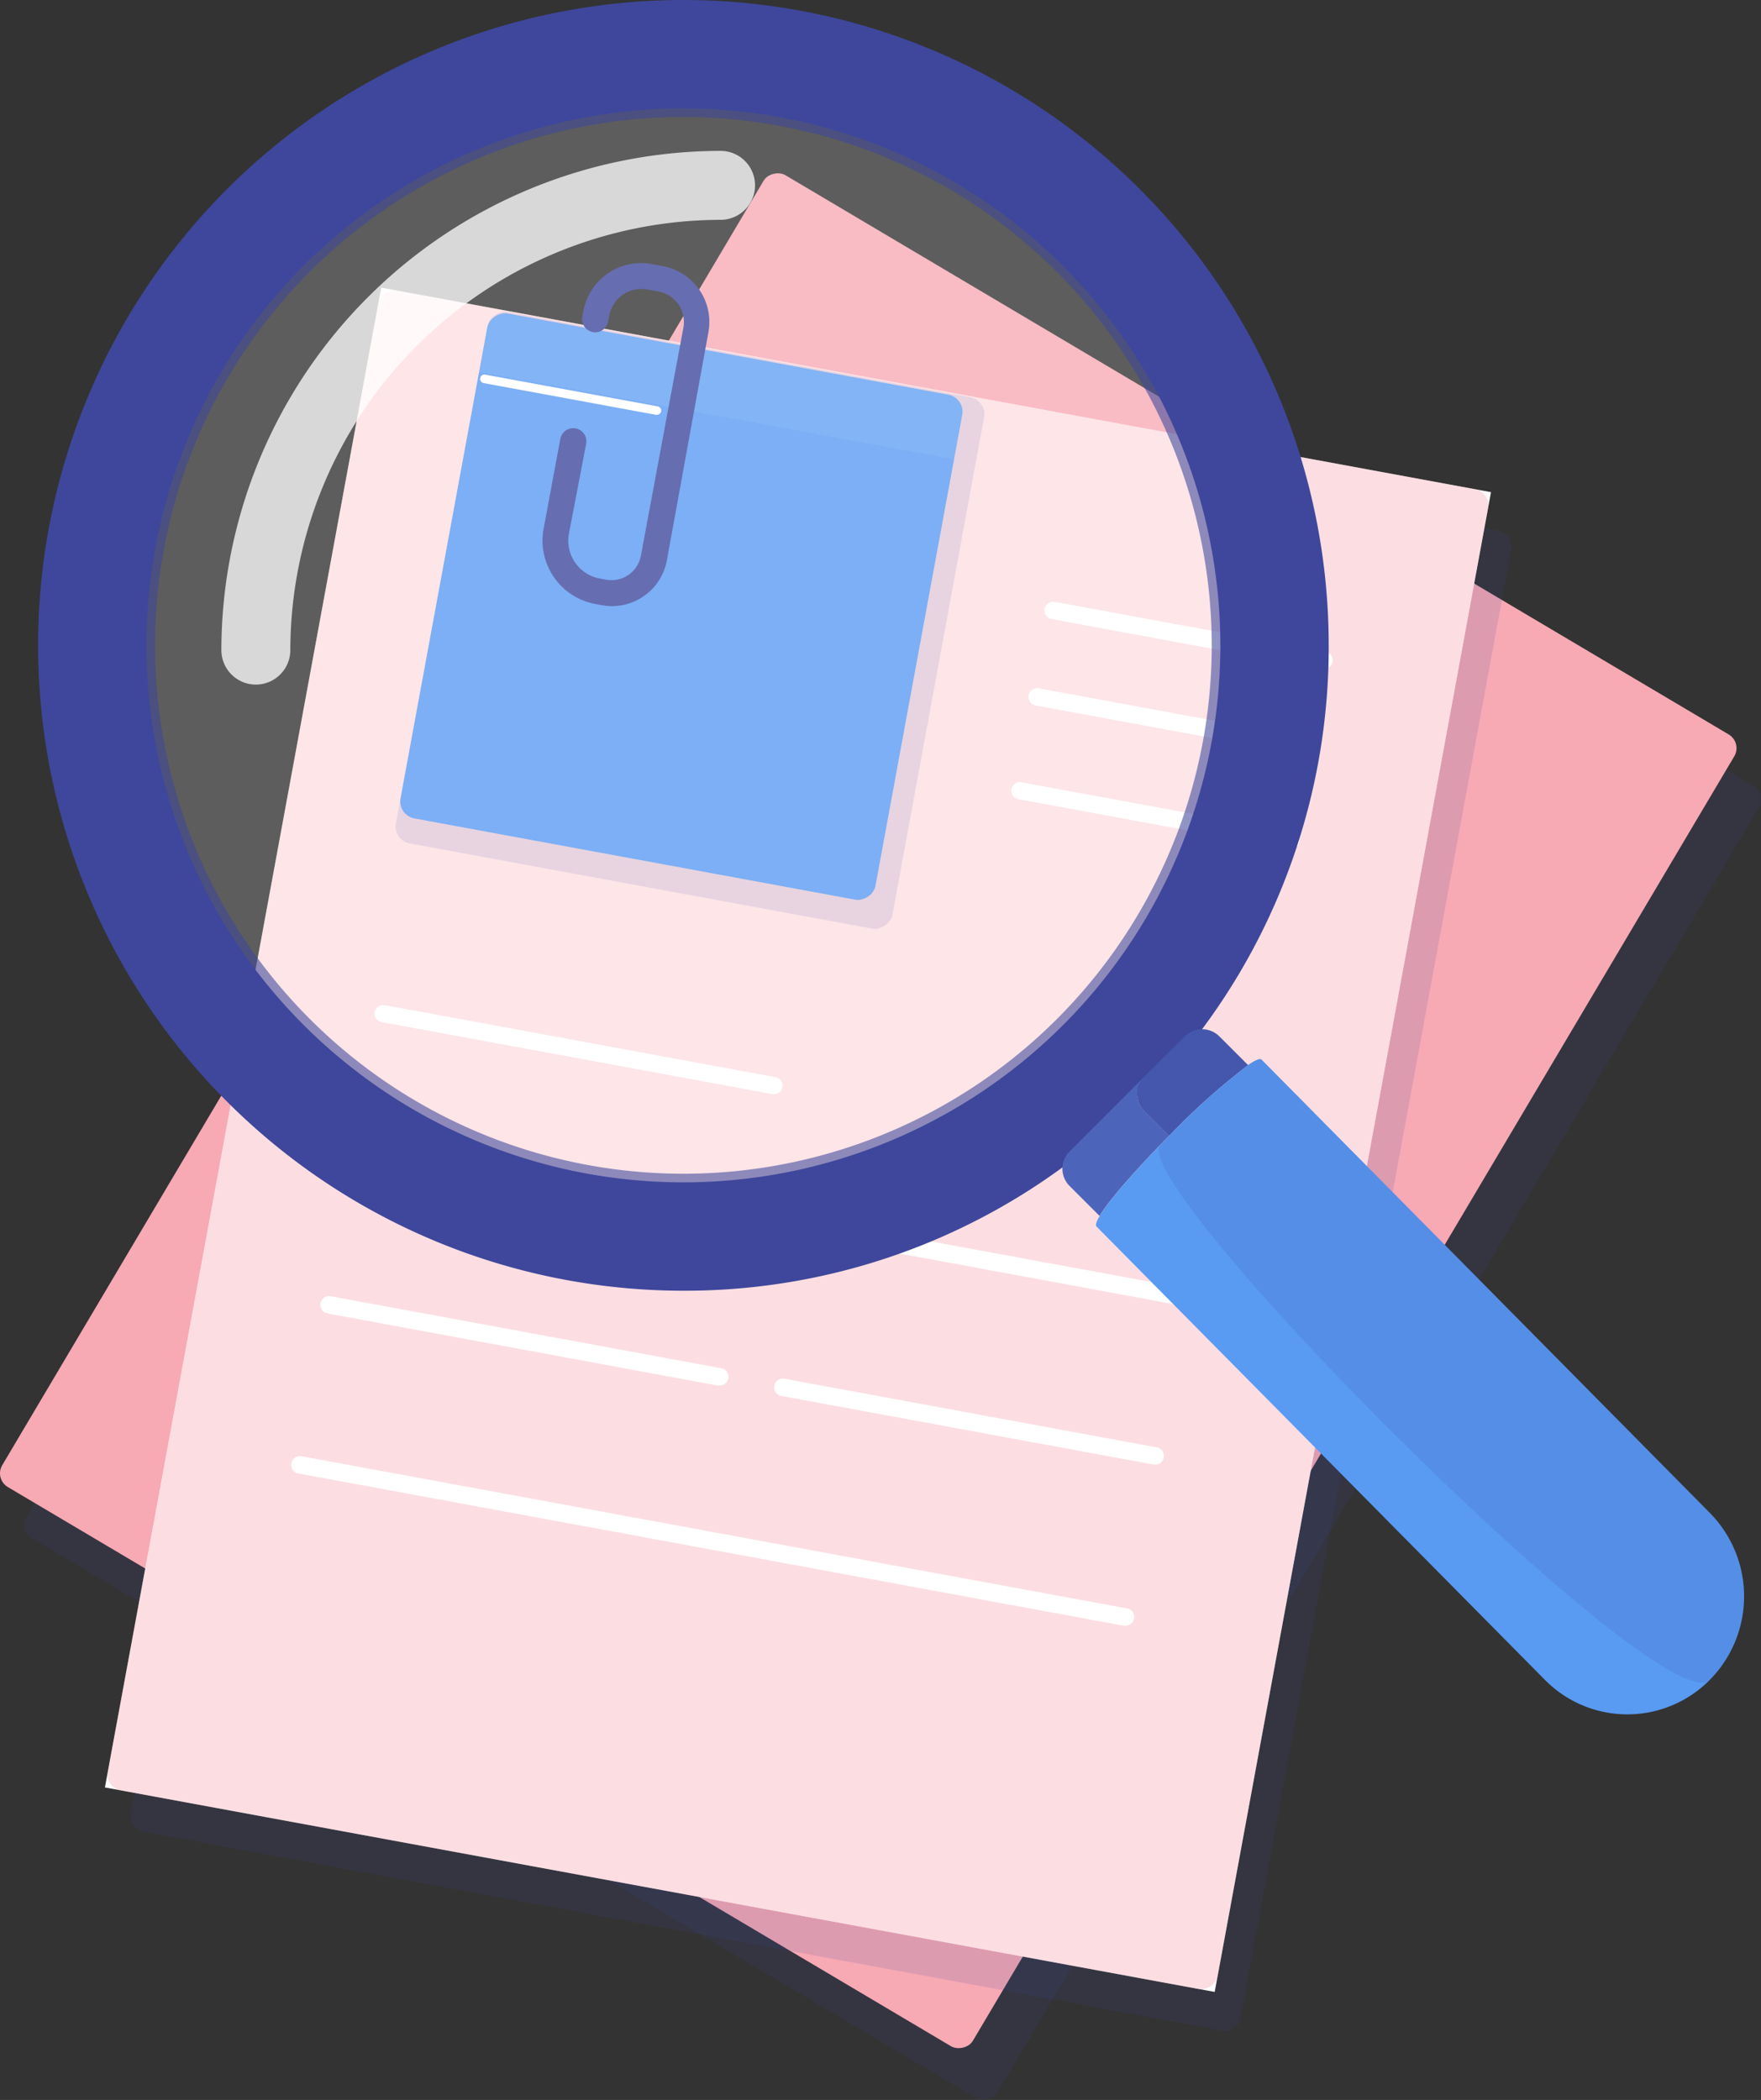 <svg xmlns="http://www.w3.org/2000/svg" viewBox="0 0 204.29 243.59"><rect x="0" y="0" width="204.29" height="243.59" fill="#333333" stroke="none"/><defs><style>.cls-1,.cls-10,.cls-13,.cls-7{fill:#3e479b;}.cls-1{opacity:0.14;}.cls-2,.cls-4{fill:#f7a9b4;}.cls-3,.cls-8,.cls-9{fill:#fff;}.cls-4{opacity:0.39;}.cls-5{fill:#599af2;}.cls-6{fill:#ecf1f7;opacity:0.07;}.cls-8{opacity:0.21;}.cls-9{opacity:0.76;}.cls-10{opacity:0.58;}.cls-11{fill:none;}.cls-12{fill:#4c65ba;}.cls-13{opacity:0.43;}</style></defs><title>Asset 1</title><g id="Layer_2" data-name="Layer 2"><g id="OBJECTS"><rect class="cls-1" x="15.12" y="69.36" width="176.9" height="130.91" rx="1.85" transform="translate(-65.21 155.15) rotate(-59.34)"/><rect class="cls-2" x="12.27" y="63.39" width="176.9" height="130.91" rx="1.85" transform="translate(-61.47 149.78) rotate(-59.34)"/><path class="cls-1" d="M141.76,235.54,16.66,212.48a1.86,1.86,0,0,1-1.49-2.16L46.57,40a1.85,1.85,0,0,1,2.16-1.48l125.1,23.05a1.86,1.86,0,0,1,1.48,2.16l-31.4,170.33A1.85,1.85,0,0,1,141.76,235.54Z"/><rect class="cls-3" x="4.12" y="66.78" width="176.9" height="130.91" transform="translate(-54.25 199.29) rotate(-79.56)"/><rect class="cls-4" x="4.12" y="66.78" width="176.9" height="130.91" rx="1.85" transform="translate(-54.25 199.29) rotate(-79.56)"/><path class="cls-3" d="M153.49,77.6h-.18L122,71.81a1,1,0,1,1,.37-2l31.31,5.77a1,1,0,0,1-.18,2Z"/><path class="cls-3" d="M151.65,87.61l-.19,0-31.31-5.77a1,1,0,0,1,.36-2l31.32,5.77a1,1,0,0,1-.18,2Z"/><path class="cls-3" d="M149.64,98.48l-.18,0-31.32-5.77a1,1,0,0,1-.8-1.16,1,1,0,0,1,1.17-.81l31.31,5.78a1,1,0,0,1-.18,2Z"/><rect class="cls-1" x="48.71" y="42.68" width="62.68" height="58.56" rx="2" transform="translate(-5.23 137.64) rotate(-79.56)"/><rect class="cls-5" x="49.27" y="42.37" width="59.56" height="56.02" rx="2" transform="translate(-4.49 135.35) rotate(-79.56)"/><path class="cls-6" d="M110.68,53.29,55.59,43.14l1-5.21a1.93,1.93,0,0,1,2.26-1.56l51.34,9.46a1.87,1.87,0,0,1,1.5,2.18Z"/><path class="cls-7" d="M71,70.31a6.82,6.82,0,0,1-1.18-.11l-.76-.14a7.48,7.48,0,0,1-6-8.7L65,50.92a1.5,1.5,0,0,1,3,.55L66,61.9a4.47,4.47,0,0,0,3.58,5.21l.77.14a3.47,3.47,0,0,0,4-2.79L79.28,38a3.59,3.59,0,0,0-2.87-4.18l-1.31-.24a3.8,3.8,0,0,0-4.43,3.06l-.12.65a1.5,1.5,0,0,1-3-.54l.12-.66a6.82,6.82,0,0,1,7.93-5.46l1.3.24a6.59,6.59,0,0,1,5.28,7.67L77.36,65A6.48,6.48,0,0,1,71,70.31Z"/><path class="cls-3" d="M76.21,48.12h-.1l-20-3.68a.5.5,0,0,1-.4-.58.49.49,0,0,1,.59-.4l20,3.68a.5.5,0,0,1,.4.58A.51.51,0,0,1,76.21,48.12Z"/><path class="cls-3" d="M137.33,151.46l-.19,0L41.46,133.8a1,1,0,0,1,.36-2l95.69,17.64a1,1,0,0,1-.18,2Z"/><path class="cls-3" d="M130.49,188.57h-.19L34.62,170.92a1,1,0,0,1,.36-2l95.69,17.64a1,1,0,0,1-.18,2Z"/><path class="cls-3" d="M83.46,160.72l-.19,0L38,152.36a1,1,0,0,1,.36-2l45.24,8.34a1,1,0,0,1-.18,2Z"/><path class="cls-3" d="M89.69,126.9h-.18l-45.24-8.34a1,1,0,0,1-.8-1.16,1,1,0,0,1,1.17-.81l45.23,8.34a1,1,0,0,1-.18,2Z"/><path class="cls-3" d="M133.93,169.87a.55.55,0,0,1-.18,0l-43.1-7.94a1,1,0,0,1,.37-2l43.09,7.95a1,1,0,0,1-.18,2Z"/><circle class="cls-8" cx="79.28" cy="74.86" r="63.29" transform="translate(-29.71 77.98) rotate(-45)"/><path class="cls-9" d="M29.68,79.41a4,4,0,0,1-4-4A58,58,0,0,1,83.59,17.5a4,4,0,0,1,0,8A50,50,0,0,0,33.68,75.41,4,4,0,0,1,29.68,79.41Z"/><path class="cls-10" d="M79.28,140.15a65.29,65.29,0,1,1,65.29-65.29A65.37,65.37,0,0,1,79.28,140.15Zm0-126.58a61.29,61.29,0,1,0,61.29,61.29A61.35,61.35,0,0,0,79.28,13.57Z"/><circle class="cls-11" cx="79.28" cy="74.86" r="63.29"/><path class="cls-7" d="M137.45,120.21a3.31,3.31,0,0,1,.3-.25,74,74,0,1,0-13.53,13.48l8.54-8.54ZM79.28,138.15a63.29,63.29,0,1,1,63.29-63.29A63.29,63.29,0,0,1,79.28,138.15Z"/><path class="cls-7" d="M79.28,149.72a74.86,74.86,0,1,1,74.86-74.86,74.12,74.12,0,0,1-15.59,45.71l-.19.19-.2.15-13.33,13.32A74.15,74.15,0,0,1,79.28,149.72ZM79.28,2a72.86,72.86,0,0,0,0,145.72,72.17,72.17,0,0,0,44.28-15l13.19-13.19.29-.26a72.11,72.11,0,0,0,15.1-44.38A72.94,72.94,0,0,0,79.28,2Zm0,137.15a64.29,64.29,0,1,1,64.29-64.29A64.36,64.36,0,0,1,79.28,139.15Zm0-126.58a62.29,62.29,0,1,0,62.29,62.29A62.36,62.36,0,0,0,79.28,12.57Z"/><path class="cls-12" d="M135.63,131.75l-2.87-2.86a2.82,2.82,0,0,1,0-4l-8.54,8.54-.14.14a2.82,2.82,0,0,0,0,4l3.48,3.48C128.7,139.13,132.06,135.37,135.63,131.75Z"/><path class="cls-12" d="M132.76,124.9a2.82,2.82,0,0,0,0,4l2.87,2.86a77.62,77.62,0,0,1,9.15-8.21l-3.33-3.33a2.82,2.82,0,0,0-3.7-.25,3.31,3.31,0,0,0-.3.25Z"/><path class="cls-13" d="M132.76,124.9a2.82,2.82,0,0,0,0,4l2.87,2.86a77.62,77.62,0,0,1,9.15-8.21l-3.33-3.33a2.82,2.82,0,0,0-3.7-.25,3.31,3.31,0,0,0-.3.25Z"/><path class="cls-5" d="M198.36,175.5l-52-52.58c-.19-.19-.76.06-1.57.62a77.62,77.62,0,0,0-9.15,8.21c-3.57,3.62-6.93,7.38-8.07,9.3-.38.63-.52,1.06-.36,1.23l52,52.57a13.43,13.43,0,0,0,19.15,0A13.78,13.78,0,0,0,198.36,175.5Z"/><path class="cls-1" d="M198.36,175.5l-52-52.58c-.7-.71-6.63,4.6-11.72,9.85-4.32,4.46,58.44,67.43,63.73,62.08h0A13.78,13.78,0,0,0,198.36,175.5Z"/></g></g></svg>